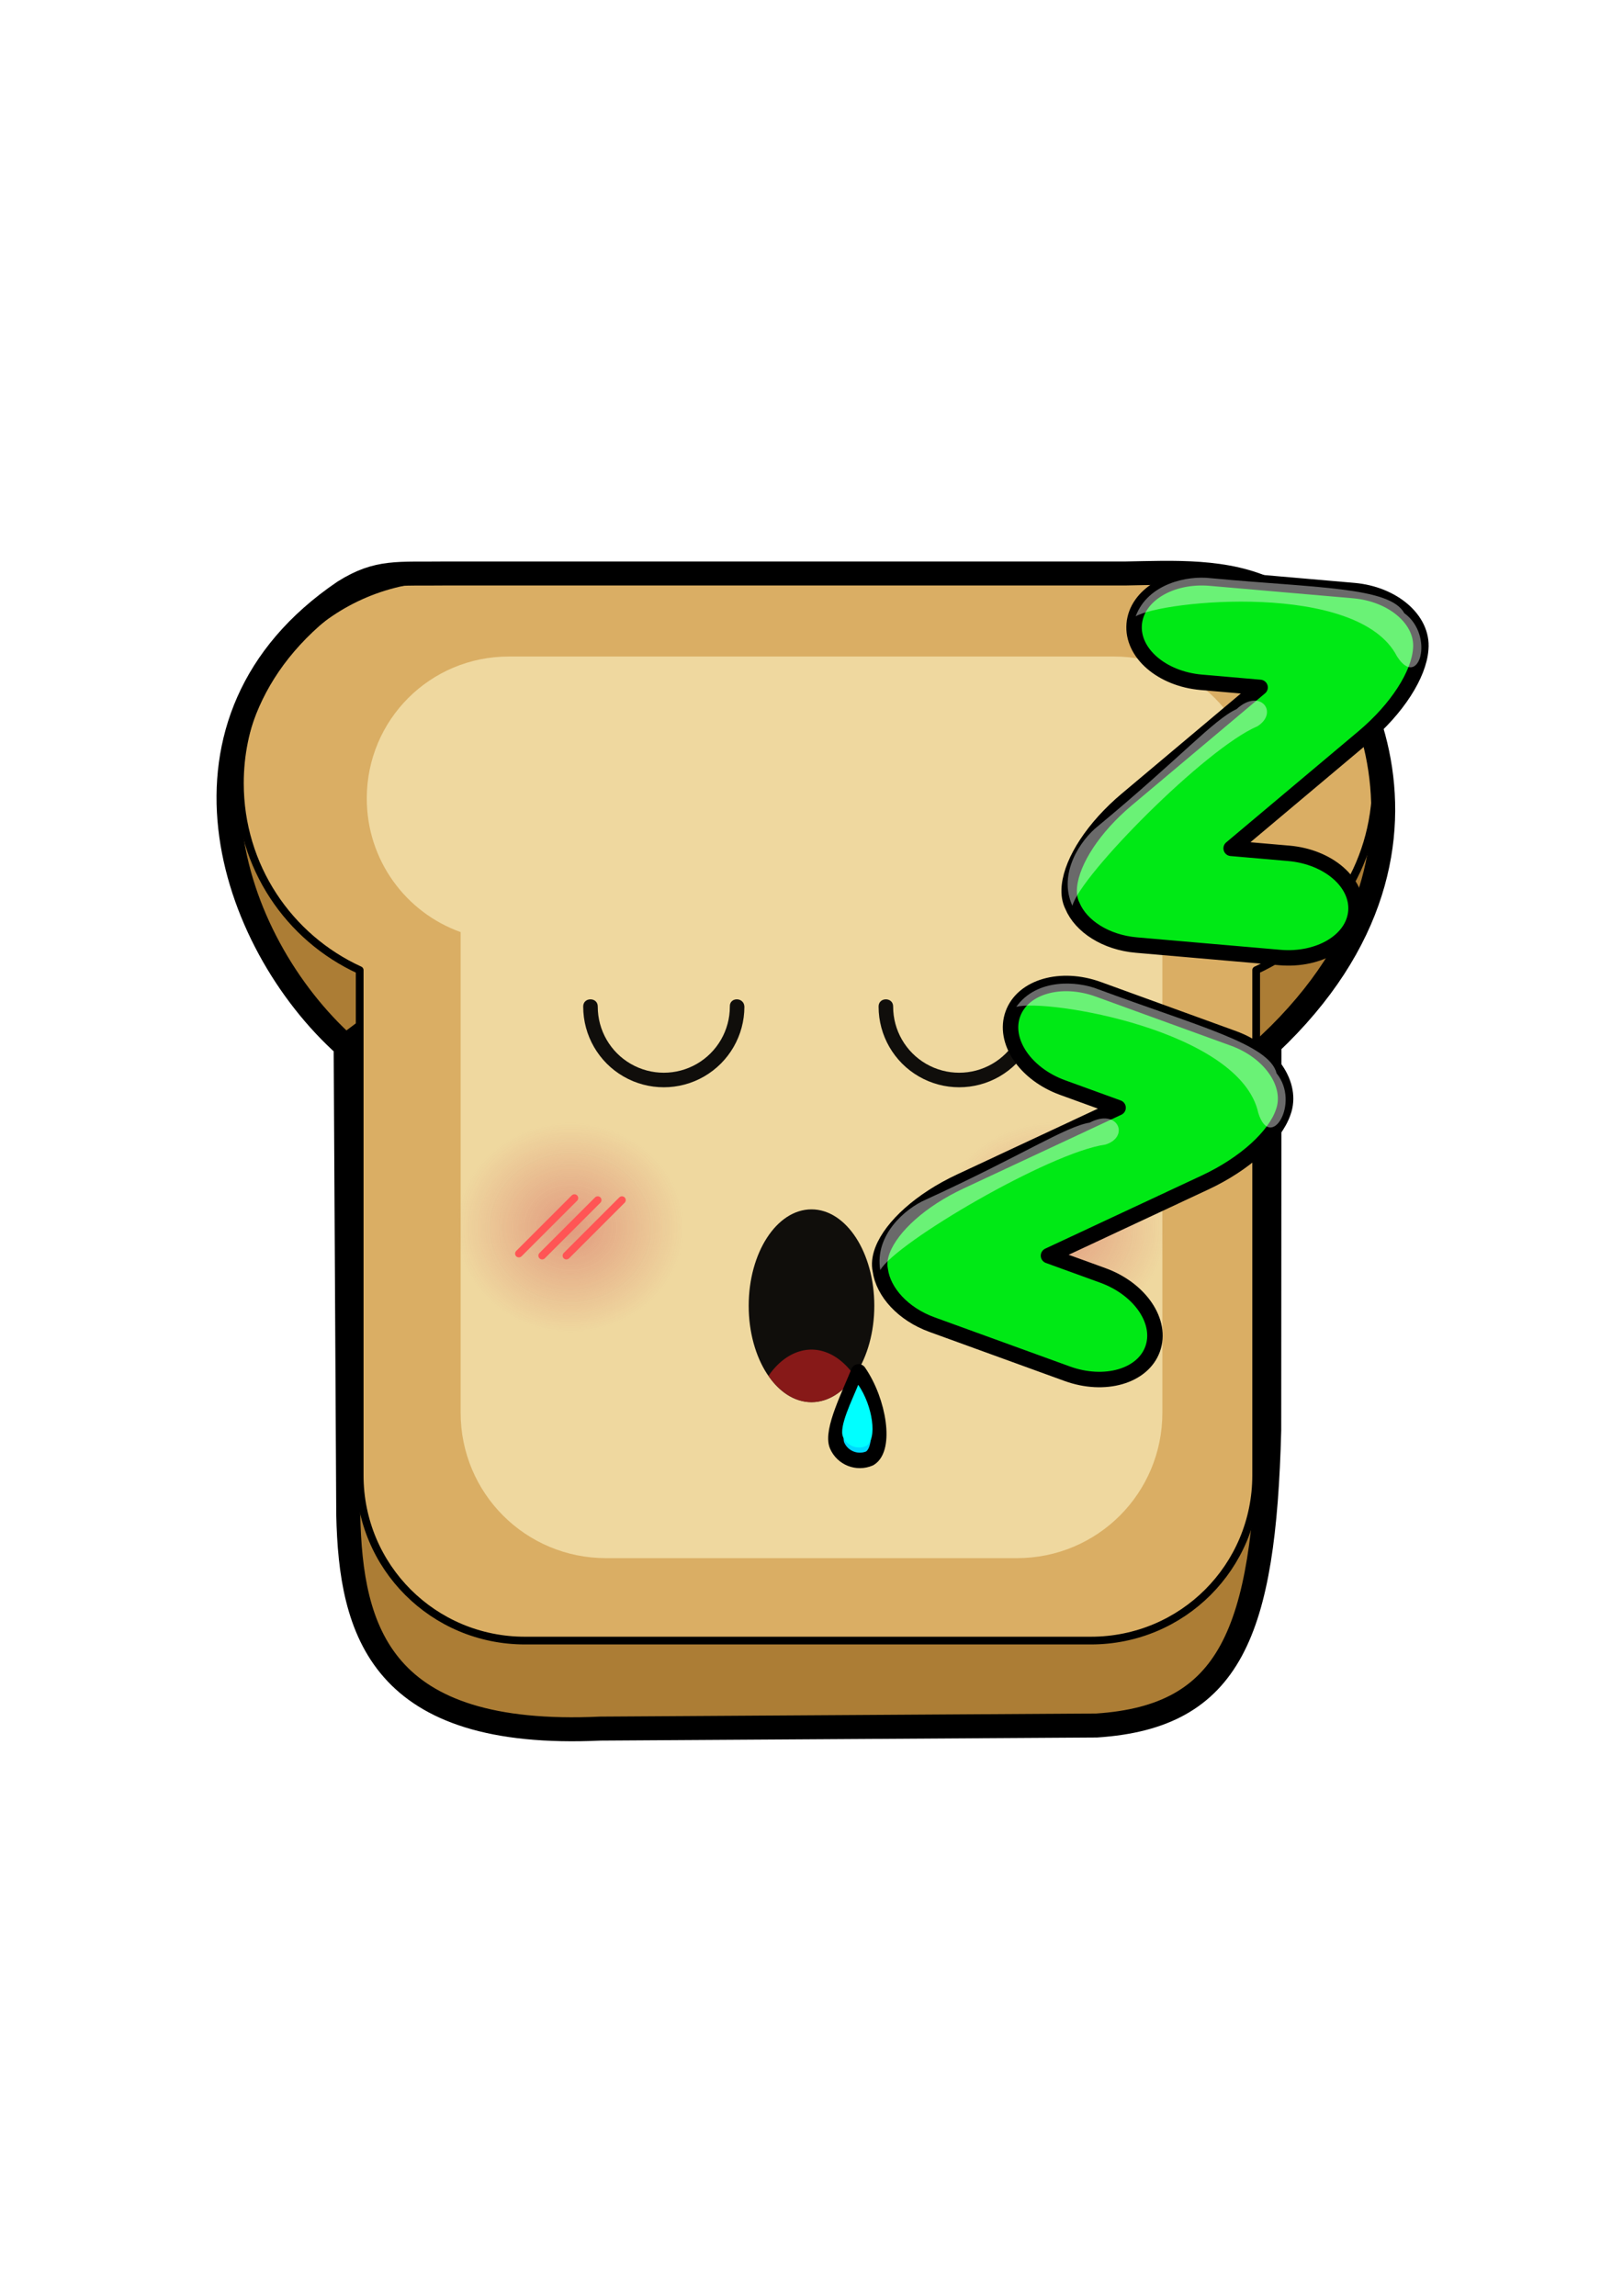 <?xml version="1.0" encoding="UTF-8" standalone="no"?>
<!-- Created with Inkscape (http://www.inkscape.org/) -->

<svg
   xmlns:dc="http://purl.org/dc/elements/1.1/"
   xmlns:cc="http://creativecommons.org/ns#"
   xmlns:rdf="http://www.w3.org/1999/02/22-rdf-syntax-ns#"
   xmlns:svg="http://www.w3.org/2000/svg"
   xmlns="http://www.w3.org/2000/svg"
   xmlns:xlink="http://www.w3.org/1999/xlink"
   xmlns:sodipodi="http://sodipodi.sourceforge.net/DTD/sodipodi-0.dtd"
   xmlns:inkscape="http://www.inkscape.org/namespaces/inkscape"
   width="210mm"
   height="297mm"
   viewBox="0 0 210 297"
   version="1.1"
   id="svg15587"
   inkscape:version="0.92.3 (2405546, 2018-03-11)"
   sodipodi:docname="Yum-chan_Vol-01_17.svg">
  <defs
     id="defs15581">
    <radialGradient
       inkscape:collect="always"
       xlink:href="#linearGradient3247-6"
       id="radialGradient8269"
       gradientUnits="userSpaceOnUse"
       gradientTransform="matrix(1.619,1.0253054e-6,-9.4532885e-7,1.493,-1928.341,501.664)"
       cx="404.843"
       cy="320.714"
       fx="404.843"
       fy="320.714"
       r="9.09" />
    <linearGradient
       inkscape:collect="always"
       id="linearGradient3247-6">
      <stop
         style="stop-color:#d35f5f;stop-opacity:1;"
         offset="0"
         id="stop3243" />
      <stop
         style="stop-color:#d35f5f;stop-opacity:0;"
         offset="1"
         id="stop3245" />
    </linearGradient>
    <filter
       inkscape:collect="always"
       style="color-interpolation-filters:sRGB"
       id="filter3789-6-7"
       x="-0.012"
       width="1.024"
       y="-0.012"
       height="1.024">
      <feGaussianBlur
         inkscape:collect="always"
         stdDeviation="0.182"
         id="feGaussianBlur3791-6-3" />
    </filter>
    <radialGradient
       inkscape:collect="always"
       xlink:href="#linearGradient3247-6"
       id="radialGradient8271"
       gradientUnits="userSpaceOnUse"
       gradientTransform="matrix(1.619,1.0253054e-6,-9.4532885e-7,1.493,-1990.707,501.664)"
       cx="404.843"
       cy="320.714"
       fx="404.843"
       fy="320.714"
       r="9.09" />
    <filter
       inkscape:collect="always"
       style="color-interpolation-filters:sRGB"
       id="filter4165-4-610"
       x="-0.019"
       width="1.037"
       y="-0.033"
       height="1.067">
      <feGaussianBlur
         inkscape:collect="always"
         stdDeviation="0.213"
         id="feGaussianBlur4167-9-63" />
    </filter>
  </defs>
  <sodipodi:namedview
     id="base"
     pagecolor="#ffffff"
     bordercolor="#666666"
     borderopacity="1.0"
     inkscape:pageopacity="0.0"
     inkscape:pageshadow="2"
     inkscape:zoom="0.35"
     inkscape:cx="-261.42857"
     inkscape:cy="560"
     inkscape:document-units="mm"
     inkscape:current-layer="layer1"
     showgrid="false"
     inkscape:window-width="1366"
     inkscape:window-height="712"
     inkscape:window-x="0"
     inkscape:window-y="0"
     inkscape:window-maximized="1" />
  <g
     inkscape:label="Layer 1"
     inkscape:groupmode="layer"
     id="layer1">
    <g
       id="g8540"
       transform="translate(1409.065,-821.696)"
       inkscape:export-filename="/home/dito/Pictures/DitoKP's Sticker Packs/Yum-chan_-_The_Kawaii_Bread/Yum-Chan_-_The_Kawaii_Bread_Stickers_Source/Yum-chan_Telegram/Yum-chan_Vol-01_17.png"
       inkscape:export-xdpi="164"
       inkscape:export-ydpi="164">
      <path
         style="opacity:1;fill:#ffffff;fill-opacity:1;stroke:none;stroke-width:0.228;stroke-linecap:round;stroke-linejoin:round;stroke-miterlimit:4;stroke-dasharray:none;stroke-dashoffset:0"
         d="m -1347.567,883.577 c -24.761,0 -44.695,19.934 -44.695,44.695 0,14.362 6.707,27.099 17.172,35.265 v 68.811 c 0,13.554 10.912,24.466 24.467,24.466 h 93.116 c 13.554,0 24.467,-10.912 24.467,-24.466 v -68.811 c 10.465,-8.166 17.172,-20.903 17.172,-35.265 0,-24.761 -19.934,-44.695 -44.695,-44.695 z"
         id="path8213"
         inkscape:connector-curvature="0" />
      <path
         id="path8215"
         d="m -1351.443,906.483 c -14.728,0 -26.584,11.857 -26.584,26.585 0,10.767 6.338,19.999 15.501,24.186 v 65.349 c 0,11.845 9.536,21.382 21.382,21.382 h 73.232 c 11.845,0 21.382,-9.536 21.382,-21.382 v -65.349 c 9.164,-4.187 15.502,-13.418 15.502,-24.186 0,-14.728 -11.857,-26.585 -26.585,-26.585 z"
         style="opacity:1;fill:#ac7d35;fill-opacity:1;stroke:none;stroke-width:2;stroke-linecap:round;stroke-linejoin:round;stroke-miterlimit:4;stroke-dasharray:none;stroke-dashoffset:0"
         inkscape:connector-curvature="0" />
      <path
         inkscape:connector-curvature="0"
         style="opacity:1;fill:#daae64;fill-opacity:1;stroke:#000000;stroke-width:1;stroke-linecap:round;stroke-linejoin:round;stroke-miterlimit:4;stroke-dasharray:none;stroke-dashoffset:0;stroke-opacity:1"
         d="m -1351.443,896.429 c -14.728,0 -26.584,11.857 -26.584,26.585 0,10.767 6.338,19.999 15.501,24.186 v 65.349 c 0,11.845 9.536,21.382 21.382,21.382 h 73.232 c 11.845,0 21.382,-9.536 21.382,-21.382 v -65.349 c 9.164,-4.187 15.502,-13.418 15.502,-24.186 0,-14.728 -11.857,-26.585 -26.585,-26.585 z"
         id="path8217" />
      <path
         inkscape:connector-curvature="0"
         style="opacity:1;fill:#efd89f;fill-opacity:1;stroke:none;stroke-width:1;stroke-linecap:round;stroke-linejoin:round;stroke-miterlimit:4;stroke-dasharray:none;stroke-dashoffset:0"
         d="m -1343.246,906.628 c -10.172,0 -18.362,8.189 -18.362,18.362 0,7.987 5.05,14.75 12.143,17.288 v 62.165 c 0,10.429 8.396,18.825 18.825,18.825 h 53.15 c 10.429,0 18.825,-8.396 18.825,-18.825 v -62.165 c 7.093,-2.538 12.143,-9.301 12.143,-17.288 0,-10.172 -8.189,-18.362 -18.362,-18.362 z"
         id="path8219" />
      <g
         transform="translate(0,-222.571)"
         id="g8367">
        <g
           id="g8359">
          <ellipse
             cy="1213.19"
             cx="-1304.065"
             id="ellipse5143-7"
             style="opacity:0.93;fill:#000000;fill-opacity:1;stroke:none;stroke-width:0.307;stroke-linecap:round;stroke-linejoin:round;stroke-miterlimit:4;stroke-dasharray:none;stroke-dashoffset:0"
             rx="8.126"
             ry="12.473" />
          <path
             inkscape:connector-curvature="0"
             style="opacity:0.712;fill:#b61e1e;fill-opacity:1;stroke:none;stroke-width:0.307;stroke-linecap:round;stroke-linejoin:round;stroke-miterlimit:4;stroke-dasharray:none;stroke-dashoffset:0"
             d="m -1304.066,1218.859 a 8.126,12.473 0 0 0 -5.566,3.397 8.126,12.473 0 0 0 5.566,3.406 8.126,12.473 0 0 0 5.567,-3.397 8.126,12.473 0 0 0 -5.567,-3.407 z"
             id="path5145-7" />
        </g>
        <g
           id="g5348-8"
           transform="translate(-636.61,-190.09)">
          <path
             style="opacity:1;fill:#00d9ff;fill-opacity:1;stroke:#000000;stroke-width:2;stroke-linecap:round;stroke-linejoin:round;stroke-miterlimit:4;stroke-dasharray:none;stroke-dashoffset:0;paint-order:stroke fill markers"
             d="m -664.143,1421.35 c -0.803,-1.87 1.678,-6.738 2.783,-9.523 2.655,3.852 3.548,9.934 1.432,11.196 -1.626,0.702 -3.513,-0.047 -4.215,-1.672 z"
             id="path5312-1"
             inkscape:connector-curvature="0"
             sodipodi:nodetypes="ccccc" />
          <path
             sodipodi:nodetypes="ccccc"
             inkscape:connector-curvature="0"
             id="path5314-2"
             d="m -663.378,1420.242 c -0.568,-1.324 1.187,-4.769 1.97,-6.741 1.879,2.726 2.512,7.032 1.013,7.925 -1.151,0.497 -2.487,-0.033 -2.984,-1.184 z"
             style="opacity:1;fill:#00ffff;fill-opacity:1;stroke:none;stroke-width:0.329;stroke-linecap:round;stroke-linejoin:round;stroke-miterlimit:4;stroke-dasharray:none;stroke-dashoffset:0;paint-order:stroke fill markers" />
        </g>
      </g>
      <path
         style="fill:none;stroke:#000000;stroke-width:3.104;stroke-linecap:butt;stroke-linejoin:miter;stroke-miterlimit:4;stroke-dasharray:none;stroke-opacity:1"
         d="m -1364.34,957.014 0.334,60.582 c 0.318,15.177 4.199,29.044 32.637,27.722 l 64.198,-0.401 c 17.349,-1.138 21.643,-12.024 22.332,-38.188 l 0.03,-49.97 c 27.801,-26.22 9.32,-54.606 0.301,-58.527 -5.772,-2.894 -12.853,-2.45 -18.947,-2.347 h -88.005 c -6.083,0.084 -8.678,-0.422 -13.081,2.347 -24.421,16.551 -14.949,45.226 0.2,58.783 z"
         id="path8221"
         inkscape:connector-curvature="0"
         sodipodi:nodetypes="ccccccccccc" />
      <circle
         style="opacity:0.712;fill:url(#radialGradient8269);fill-opacity:1;stroke:none;stroke-width:0.277;stroke-linecap:round;stroke-linejoin:round;stroke-miterlimit:4;stroke-dasharray:none;stroke-dashoffset:0;filter:url(#filter3789-6-7)"
         id="circle8223"
         cx="-1272.882"
         cy="980.411"
         r="18.162" />
      <circle
         r="18.162"
         cy="980.411"
         cx="-1335.248"
         id="circle8225"
         style="opacity:0.712;fill:url(#radialGradient8271);fill-opacity:1;stroke:none;stroke-width:0.277;stroke-linecap:round;stroke-linejoin:round;stroke-miterlimit:4;stroke-dasharray:none;stroke-dashoffset:0;filter:url(#filter3789-6-7)" />
      <g
         id="g8233"
         transform="matrix(0.489,0,0,0.489,-1436.153,956.265)"
         style="fill:#dc713e;fill-opacity:1;stroke:#ff5555;stroke-opacity:1;filter:url(#filter4165-4-610)">
        <path
           inkscape:connector-curvature="0"
           id="path8227"
           d="M 192.691,56.457 207.39,41.758"
           style="fill:#dc713e;fill-opacity:1;stroke:#ff5555;stroke-width:2;stroke-linecap:round;stroke-linejoin:round;stroke-miterlimit:4;stroke-dasharray:none;stroke-opacity:1" />
        <path
           style="fill:#dc713e;fill-opacity:1;stroke:#ff5555;stroke-width:2;stroke-linecap:round;stroke-linejoin:round;stroke-miterlimit:4;stroke-dasharray:none;stroke-opacity:1"
           d="M 198.849,56.992 213.548,42.292"
           id="path8229"
           inkscape:connector-curvature="0" />
        <path
           inkscape:connector-curvature="0"
           id="path8231"
           d="M 205.263,56.992 219.963,42.292"
           style="fill:#dc713e;fill-opacity:1;stroke:#ff5555;stroke-width:2;stroke-linecap:round;stroke-linejoin:round;stroke-miterlimit:4;stroke-dasharray:none;stroke-opacity:1" />
      </g>
      <g
         style="fill:#dc713e;fill-opacity:1;stroke:#ff5555;stroke-opacity:1;filter:url(#filter4165-4-610)"
         transform="matrix(0.489,0,0,0.489,-1373.787,956.265)"
         id="g8241">
        <path
           style="fill:#dc713e;fill-opacity:1;stroke:#ff5555;stroke-width:2;stroke-linecap:round;stroke-linejoin:round;stroke-miterlimit:4;stroke-dasharray:none;stroke-opacity:1"
           d="M 192.691,56.457 207.39,41.758"
           id="path8235"
           inkscape:connector-curvature="0" />
        <path
           inkscape:connector-curvature="0"
           id="path8237"
           d="M 198.849,56.992 213.548,42.292"
           style="fill:#dc713e;fill-opacity:1;stroke:#ff5555;stroke-width:2;stroke-linecap:round;stroke-linejoin:round;stroke-miterlimit:4;stroke-dasharray:none;stroke-opacity:1" />
        <path
           style="fill:#dc713e;fill-opacity:1;stroke:#ff5555;stroke-width:2;stroke-linecap:round;stroke-linejoin:round;stroke-miterlimit:4;stroke-dasharray:none;stroke-opacity:1"
           d="M 205.263,56.992 219.963,42.292"
           id="path8239"
           inkscape:connector-curvature="0" />
      </g>
      <g
         transform="matrix(1,0,0,-1,-425.071,1291.005)"
         id="g8249">
        <path
           style="opacity:0.93;fill:#000000;fill-opacity:1;stroke:none;stroke-width:0;stroke-linecap:round;stroke-linejoin:round;stroke-miterlimit:4;stroke-dasharray:none;stroke-dashoffset:0;paint-order:stroke fill markers"
           d="m -870.313,339.08 c 2e-5,-3.726 1.988,-7.168 5.214,-9.031 3.226,-1.863 7.201,-1.863 10.428,0 3.226,1.863 5.214,5.305 5.214,9.031 -0.048,1.266 -1.943,1.266 -1.882,0 -2e-5,-3.053 -1.629,-5.874 -4.273,-7.401 -2.644,-1.526 -5.902,-1.526 -8.546,0 -2.644,1.527 -4.273,4.348 -4.273,7.401 0.024,1.266 -1.907,1.266 -1.883,0 z"
           id="path8245"
           inkscape:connector-curvature="0"
           sodipodi:nodetypes="ccccccccc" />
        <path
           sodipodi:nodetypes="ccccccccc"
           inkscape:connector-curvature="0"
           id="path8247"
           d="m -908.533,339.08 c 2e-5,-3.726 1.988,-7.168 5.214,-9.031 3.226,-1.863 7.201,-1.863 10.428,0 3.226,1.863 5.214,5.305 5.214,9.031 -0.048,1.266 -1.943,1.266 -1.882,0 -2e-5,-3.053 -1.629,-5.874 -4.273,-7.401 -2.644,-1.526 -5.902,-1.526 -8.546,0 -2.644,1.527 -4.273,4.348 -4.273,7.401 0.024,1.266 -1.907,1.266 -1.883,0 z"
           style="opacity:0.93;fill:#000000;fill-opacity:1;stroke:none;stroke-width:0;stroke-linecap:round;stroke-linejoin:round;stroke-miterlimit:4;stroke-dasharray:none;stroke-dashoffset:0;paint-order:stroke fill markers" />
      </g>
      <g
         id="g8257"
         transform="translate(-637.139,429.112)">
        <path
           inkscape:connector-curvature="0"
           id="path8251"
           d="m -629.814,520.566 c -4.845,-1.759 -9.775,-0.34 -11.054,3.182 -1.279,3.522 1.592,7.774 6.437,9.533 l 7.174,2.605 -20.426,9.544 c -5.099,2.382 -8.848,5.812 -10.027,8.816 -0.018,0.048 -0.038,0.095 -0.055,0.143 -0.002,0.007 -0.005,0.014 -0.008,0.021 -0.006,0.018 -0.013,0.036 -0.019,0.053 -0.303,0.859 -0.392,1.679 -0.235,2.427 0.384,2.848 2.948,5.694 6.69,7.053 l 17.491,6.351 c 4.845,1.759 9.775,0.34 11.054,-3.182 1.279,-3.522 -1.592,-7.774 -6.437,-9.533 l -7.034,-2.554 20.236,-9.455 c 5.235,-2.446 9.047,-5.996 10.116,-9.056 0.008,-0.021 0.015,-0.042 0.023,-0.063 1.279,-3.522 -1.592,-7.774 -6.437,-9.533 z"
           style="opacity:1;fill:#00e915;fill-opacity:1;stroke:#000000;stroke-width:2;stroke-linecap:round;stroke-linejoin:round;stroke-miterlimit:4;stroke-dasharray:none;stroke-dashoffset:0;paint-order:stroke fill markers" />
        <path
           style="opacity:0.415;fill:#ffffff;stroke:none;stroke-width:0.265px;stroke-linecap:butt;stroke-linejoin:miter;stroke-opacity:1"
           d="m -640.433,522.841 c 2.658,-3.733 7.914,-3.358 10.619,-2.275 12.851,4.772 22.145,7.08 23.068,10.873 3.109,3.83 -0.775,10.16 -2.362,5.15 -2.315,-10.717 -27.419,-14.851 -31.325,-13.749 z"
           id="path8253"
           inkscape:connector-curvature="0"
           sodipodi:nodetypes="ccccc" />
        <path
           style="opacity:0.415;fill:#ffffff;stroke:none;stroke-width:0.265px;stroke-linecap:butt;stroke-linejoin:miter;stroke-opacity:1"
           d="m -658.028,556.889 c -0.761,-4.519 3.221,-7.97 5.901,-9.117 12.461,-5.713 18.059,-9.45 21.194,-9.959 3.676,-1.927 5.233,1.852 2.038,2.84 -7.21,1.008 -27.15,12.695 -29.132,16.237 z"
           id="path8255"
           inkscape:connector-curvature="0"
           sodipodi:nodetypes="ccccc" />
      </g>
      <g
         transform="rotate(-15,486.571,3073.245)"
         id="g8265">
        <path
           style="opacity:1;fill:#00e915;fill-opacity:1;stroke:#000000;stroke-width:2;stroke-linecap:round;stroke-linejoin:round;stroke-miterlimit:4;stroke-dasharray:none;stroke-dashoffset:0;paint-order:stroke fill markers"
           d="m -629.814,520.566 c -4.845,-1.759 -9.775,-0.34 -11.054,3.182 -1.279,3.522 1.592,7.774 6.437,9.533 l 7.174,2.605 -20.426,9.544 c -5.099,2.382 -8.848,5.812 -10.027,8.816 -0.018,0.048 -0.038,0.095 -0.055,0.143 -0.002,0.007 -0.005,0.014 -0.008,0.021 -0.006,0.018 -0.013,0.036 -0.019,0.053 -0.303,0.859 -0.392,1.679 -0.235,2.427 0.384,2.848 2.948,5.694 6.69,7.053 l 17.491,6.351 c 4.845,1.759 9.775,0.34 11.054,-3.182 1.279,-3.522 -1.592,-7.774 -6.437,-9.533 l -7.034,-2.554 20.236,-9.455 c 5.235,-2.446 9.047,-5.996 10.116,-9.056 0.008,-0.021 0.015,-0.042 0.023,-0.063 1.279,-3.522 -1.592,-7.774 -6.437,-9.533 z"
           id="path8259"
           inkscape:connector-curvature="0" />
        <path
           sodipodi:nodetypes="ccccc"
           inkscape:connector-curvature="0"
           id="path8261"
           d="m -640.433,522.841 c 2.658,-3.733 7.914,-3.358 10.619,-2.275 12.851,4.772 22.145,7.08 23.068,10.873 3.109,3.83 -0.775,10.16 -2.362,5.15 -2.315,-10.717 -27.419,-14.851 -31.325,-13.749 z"
           style="opacity:0.415;fill:#ffffff;stroke:none;stroke-width:0.265px;stroke-linecap:butt;stroke-linejoin:miter;stroke-opacity:1" />
        <path
           sodipodi:nodetypes="ccccc"
           inkscape:connector-curvature="0"
           id="path8263"
           d="m -658.028,556.889 c -0.761,-4.519 3.221,-7.97 5.901,-9.117 12.461,-5.713 18.059,-9.45 21.194,-9.959 3.676,-1.927 5.233,1.852 2.038,2.84 -7.21,1.008 -27.15,12.695 -29.132,16.237 z"
           style="opacity:0.415;fill:#ffffff;stroke:none;stroke-width:0.265px;stroke-linecap:butt;stroke-linejoin:miter;stroke-opacity:1" />
      </g>
    </g>
  </g>
</svg>
